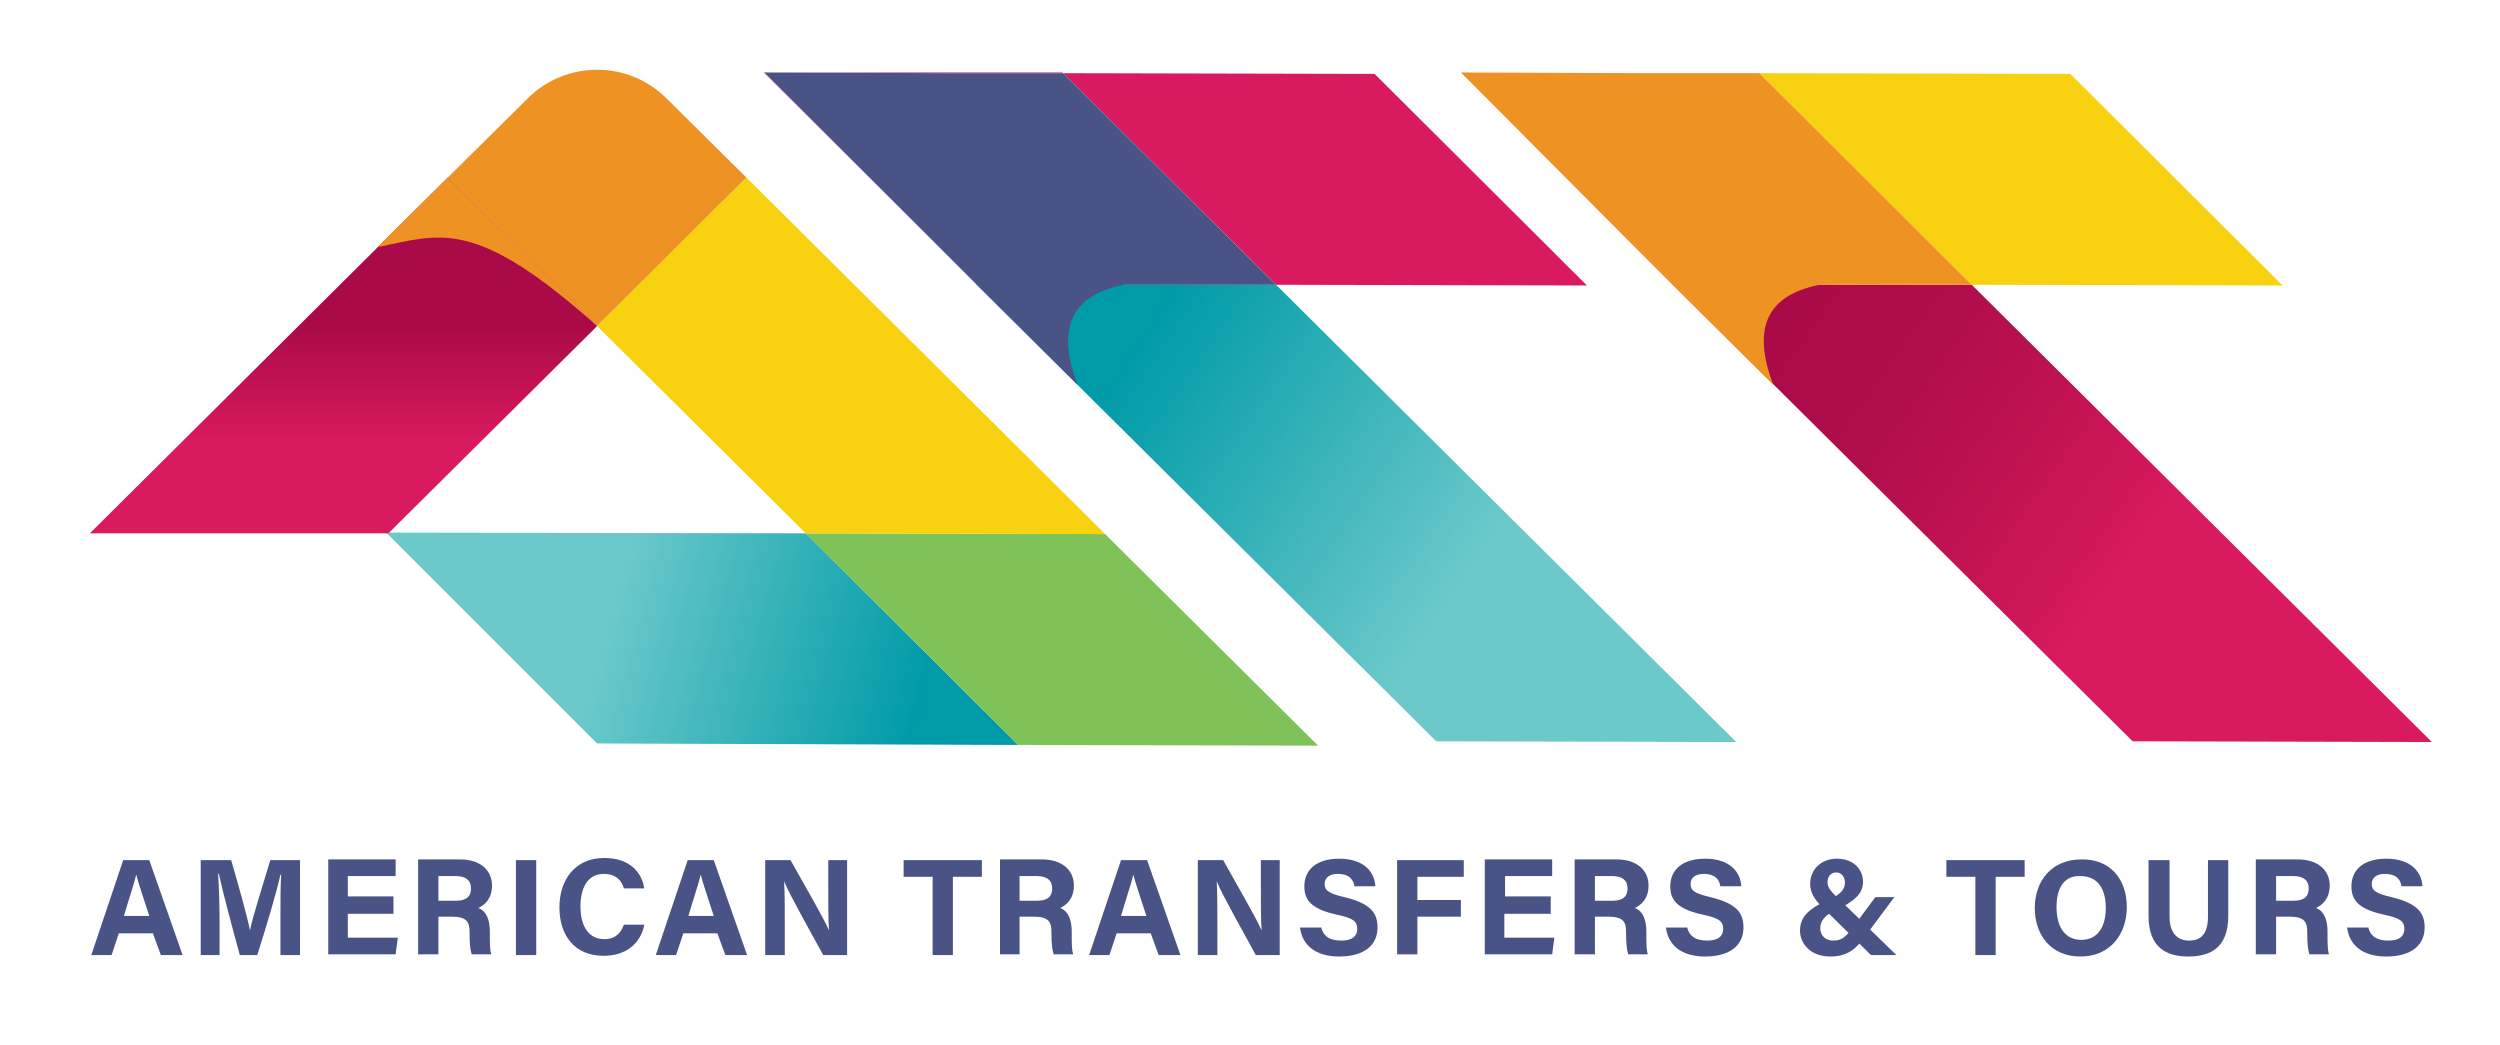 <svg preserveAspectRatio="xMidYMid meet" data-bbox="12.4 9.625 323.2 122.375" viewBox="0 0 345 144.2" xmlns="http://www.w3.org/2000/svg" data-type="ugc" role="img" aria-label="American Transfers &amp; Tours Logo (ATT))">
    <g>
        <path fill="#f8d211" d="m130.2 34.7 4.5 4.5-4.5-4.5z"></path>
        <path fill="#da1a5e" d="m219 39.4-42.9-.1-29.3-29.1-.1-.1 43 .1L219 39.4z"></path>
        <path fill="#da1a5e" d="M105.4 10h.1l24.7 24.7-24.7-24.6-.1-.1z"></path>
        <path fill="#da1a5e" d="m131.1 10.1-25.6-.1h41.1l.1.1h-15.6z"></path>
        <linearGradient y2="49.48" x2="155.616" y1="80.869" x1="202.071" gradientUnits="userSpaceOnUse" id="21855b8c-d27c-414e-b41f-057245211ddc_comp-lk1b3aiw">
            <stop offset="0" stop-color="#6cc9ca"></stop>
            <stop offset="1" stop-color="#009ba8"></stop>
        </linearGradient>
        <path fill="url(#21855b8c-d27c-414e-b41f-057245211ddc_comp-lk1b3aiw)" d="m239.6 102.4-41.4-.1-63.4-63-.1-.1 25.8.1h15.6l.1.1 63.4 63z"></path>
        <path fill="#f8d211" d="m315 39.4-42.9-.1-29.2-29.1-.1-.1 42.9.1L315 39.4z"></path>
        <linearGradient y2="96.358" x2="127.192" y1="84.593" x1="83.809" gradientUnits="userSpaceOnUse" id="7700c5b0-a43d-4eb1-b79e-420a2f077dbb_comp-lk1b3aiw">
            <stop offset="0" stop-color="#6cc9ca"></stop>
            <stop offset="1" stop-color="#009ba8"></stop>
        </linearGradient>
        <path fill="url(#7700c5b0-a43d-4eb1-b79e-420a2f077dbb_comp-lk1b3aiw)" d="m111.2 73.6 29.3 29.2-58.1-.2-29.1-29.1 57.9.1z"></path>
        <path fill="#7fc358" d="m181.9 102.9-41.4-.1-29.3-29.2 41.3.1 29.4 29.2z"></path>
        <path fill="#f8d211" d="m152.5 73.7-41.3-.1L82.4 45 103 24.5l49.5 49.2z"></path>
        <path d="M103 24.5 82.4 45 61.8 24.5l11-10.9c5.3-5.3 13.9-5.3 19.2 0l11 10.9z" fill="#ee9323"></path>
        <linearGradient y2="44.82" x2="47.404" y1="61.278" x1="47.404" gradientUnits="userSpaceOnUse" id="b9b21dbc-8176-486c-ab15-486b84c432a8_comp-lk1b3aiw">
            <stop offset="0" stop-color="#da1a5e"></stop>
            <stop offset="1" stop-color="#aa0a48"></stop>
        </linearGradient>
        <path fill="url(#b9b21dbc-8176-486c-ab15-486b84c432a8_comp-lk1b3aiw)" d="M82.4 45 53.6 73.6H12.4l49.4-49.1L82.4 45z"></path>
        <path d="M82.4 45c-17-15.2-21.7-12.6-30.3-10.9l9.7-9.6L82.4 45z" fill="#ee9323"></path>
        <linearGradient y2="44.819" x2="246.312" y1="78.718" x1="294.441" gradientUnits="userSpaceOnUse" id="4ff8e9a2-c684-43c7-87b4-43c7b370e682_comp-lk1b3aiw">
            <stop offset="0" stop-color="#da1a5e"></stop>
            <stop offset=".181" stop-color="#cc1657"></stop>
            <stop offset=".5" stop-color="#b9104f"></stop>
            <stop offset=".783" stop-color="#ae0c4a"></stop>
            <stop offset="1" stop-color="#aa0a48"></stop>
        </linearGradient>
        <path fill="url(#4ff8e9a2-c684-43c7-87b4-43c7b370e682_comp-lk1b3aiw)" d="m335.6 102.4-41.3-.1-63.4-63-.1-.1 25.7.1h15.6l.1.1 63.4 63z"></path>
        <path d="M176.1 39.3h-21c-8.1 1.6-9 6.9-6.4 13.8l-14-13.9-4.5-4.5L105.5 10l25.6.1h15.6l.1.1 29.3 29.1z" fill="#4a5386"></path>
        <path d="M272.1 39.3h-21c-8.1 1.6-9 6.9-6.4 13.8l-14-13.9-4.5-4.5L201.6 10l25.6.1h15.6l.1.1 29.2 29.1z" fill="#ee9323"></path>
        <path d="m16.4 128.8-1 3h-2.8l4.4-13.1h3.6l4.6 13.1h-3l-1.1-3h-4.7zm4.2-2.4c-.9-2.8-1.5-4.5-1.8-5.7-.3 1.3-1 3.3-1.7 5.7h3.5z" fill="#4a5386"></path>
        <path d="M38.7 126.9c0-2.2 0-4.7.1-6.2h-.1c-.6 2.7-1.9 7-3.2 11.1h-2.4c-1-3.6-2.3-8.5-2.9-11.2h-.1c.1 1.5.2 4.2.2 6.5v4.7h-2.6v-13.1h4.2c1 3.4 2.2 7.7 2.6 9.7.3-1.7 1.8-6.3 2.8-9.7h4.1v13.1h-2.7v-4.9z" fill="#4a5386"></path>
        <path d="M54.3 126.1H48v3.3h6.9l-.3 2.3h-9.3v-13.1h9.3v2.3H48v2.8h6.3v2.4z" fill="#4a5386"></path>
        <path d="M60.5 126.5v5.2h-2.8v-13.1h5.8c2.9 0 4.4 1.6 4.4 3.6 0 1.8-1 2.7-1.9 3.1.6.2 1.6.9 1.6 3.3v.6c0 .9 0 1.9.2 2.5h-2.7c-.2-.6-.3-1.5-.3-2.9v-.2c0-1.4-.4-2.1-2.5-2.1h-1.8zm0-2.2h2.4c1.5 0 2.1-.6 2.1-1.7s-.7-1.7-2.1-1.7h-2.4v3.4z" fill="#4a5386"></path>
        <path d="M74 118.7v13.1h-2.8v-13.1H74z" fill="#4a5386"></path>
        <path d="M88.9 127.7c-.5 2.4-2.4 4.2-5.6 4.2-4.1 0-6.1-2.9-6.1-6.7 0-3.6 2-6.8 6.2-6.8 3.5 0 5.2 2 5.5 4.2h-2.8c-.3-1-1-2-2.8-2-2.3 0-3.2 2.1-3.2 4.5 0 2.2.8 4.5 3.3 4.5 1.8 0 2.4-1.2 2.7-2h2.8z" fill="#4a5386"></path>
        <path d="m94.3 128.8-1 3h-2.8l4.4-13.1h3.6l4.6 13.1h-3l-1.1-3h-4.7zm4.2-2.4c-.9-2.8-1.5-4.5-1.8-5.7-.3 1.3-1 3.3-1.7 5.7h3.5z" fill="#4a5386"></path>
        <path d="M105.6 131.8v-13.1h3.5c1.6 2.9 4.7 8.2 5.3 9.7-.1-1.4-.1-3.6-.1-5.8v-3.9h2.6v13.1h-3.3c-1.4-2.6-4.8-8.6-5.4-10.2.1 1.1.1 3.8.1 6.2v4h-2.7z" fill="#4a5386"></path>
        <path d="M128.7 121h-4v-2.3h10.8v2.3h-4v10.8h-2.8V121z" fill="#4a5386"></path>
        <path d="M140.7 126.5v5.2H138v-13.1h5.8c2.9 0 4.4 1.6 4.4 3.6 0 1.8-1 2.7-1.9 3.1.6.2 1.6.9 1.6 3.3v.6c0 .9 0 1.9.2 2.5h-2.7c-.2-.6-.3-1.5-.3-2.9v-.2c0-1.4-.4-2.1-2.5-2.1h-1.9zm0-2.2h2.4c1.5 0 2.1-.6 2.1-1.7s-.7-1.7-2.1-1.7h-2.4v3.4z" fill="#4a5386"></path>
        <path d="m154.1 128.8-1 3h-2.8l4.4-13.1h3.6l4.6 13.1h-3l-1.1-3h-4.7zm4.1-2.4c-.9-2.8-1.5-4.5-1.8-5.7-.3 1.3-1 3.3-1.7 5.7h3.5z" fill="#4a5386"></path>
        <path d="M165.3 131.8v-13.1h3.5c1.6 2.9 4.7 8.2 5.3 9.7-.1-1.4-.1-3.6-.1-5.8v-3.9h2.6v13.1h-3.3c-1.4-2.6-4.8-8.6-5.4-10.2.1 1.1.1 3.8.1 6.2v4h-2.7z" fill="#4a5386"></path>
        <path d="M182.3 127.9c.3 1.3 1.2 1.9 2.8 1.9 1.5 0 2.2-.6 2.2-1.6 0-1.1-.6-1.5-2.9-2-3.6-.8-4.4-2.1-4.4-3.9 0-2.3 1.7-3.8 4.8-3.8 3.5 0 4.9 1.9 5 3.8h-2.9c-.1-.8-.6-1.7-2.3-1.7-1.1 0-1.8.5-1.8 1.4 0 .9.6 1.3 2.7 1.8 3.8.9 4.6 2.3 4.6 4.2 0 2.4-1.8 4-5.3 4-3.3 0-5.1-1.6-5.4-4h2.9z" fill="#4a5386"></path>
        <path d="M192.9 118.7h9.1v2.3h-6.4v3.2h6v2.3h-6v5.2h-2.8v-13z" fill="#4a5386"></path>
        <path d="M213.9 126.1h-6.3v3.3h6.9l-.3 2.3h-9.3v-13.1h9.3v2.3h-6.5v2.8h6.3v2.4z" fill="#4a5386"></path>
        <path d="M220.1 126.5v5.2h-2.8v-13.1h5.8c2.9 0 4.4 1.6 4.4 3.6 0 1.8-1 2.7-1.9 3.1.6.2 1.6.9 1.6 3.3v.6c0 .9 0 1.9.2 2.5h-2.7c-.2-.6-.3-1.5-.3-2.9v-.2c0-1.4-.4-2.1-2.5-2.1h-1.8zm0-2.2h2.4c1.5 0 2.1-.6 2.1-1.7s-.7-1.7-2.1-1.7h-2.4v3.4z" fill="#4a5386"></path>
        <path d="M232.8 127.9c.3 1.3 1.2 1.9 2.8 1.9 1.5 0 2.2-.6 2.2-1.6 0-1.1-.6-1.5-2.9-2-3.6-.8-4.4-2.1-4.4-3.9 0-2.3 1.7-3.8 4.8-3.8 3.5 0 4.9 1.9 5 3.8h-2.9c-.1-.8-.6-1.7-2.3-1.7-1.1 0-1.8.5-1.8 1.4 0 .9.6 1.3 2.7 1.8 3.8.9 4.6 2.3 4.6 4.2 0 2.4-1.8 4-5.3 4-3.3 0-5.1-1.6-5.4-4h2.9z" fill="#4a5386"></path>
        <path d="m261.5 123.7-3.5 4.7c-1.5 2.1-2.6 3.6-5.4 3.6-2.9 0-4.2-1.9-4.2-3.6 0-1.9 1.3-3 3.6-4.1 1.3-.5 2.6-1.2 2.6-2.5 0-.7-.4-1.4-1.2-1.4-.8 0-1.2.6-1.2 1.4 0 .8.7 1.4 1.4 2.1l8.1 7.9h-3.5l-6.9-6.8c-.8-.8-1.5-1.8-1.5-3 0-2 1.5-3.5 3.7-3.5 2.3 0 3.6 1.5 3.6 3.2 0 1.7-1.3 2.7-3.7 3.9-1.7.7-2.2 1.6-2.2 2.5 0 .9.6 1.7 1.8 1.7 1.4 0 1.9-.7 3.5-2.9l2.3-3.1h2.7z" fill="#4a5386"></path>
        <path d="M272.6 121h-4v-2.3h10.8v2.3h-4v10.8h-2.8V121z" fill="#4a5386"></path>
        <path d="M293.5 125.2c0 3.6-2.2 6.8-6.4 6.8-4.1 0-6.3-3-6.3-6.7 0-3.8 2.4-6.7 6.4-6.7 3.9-.1 6.3 2.6 6.3 6.6zm-9.7 0c0 2.6 1.1 4.5 3.4 4.5 2.5 0 3.4-2.1 3.4-4.4 0-2.5-1-4.4-3.5-4.4-2.3-.1-3.3 1.7-3.3 4.3z" fill="#4a5386"></path>
        <path d="M299.4 118.7v7.8c0 2.5 1.3 3.3 2.7 3.3 1.6 0 2.6-.9 2.6-3.3v-7.8h2.8v7.7c0 4.5-2.6 5.6-5.5 5.6-3 0-5.5-1.2-5.5-5.6v-7.7h2.9z" fill="#4a5386"></path>
        <path d="M314.1 126.5v5.2h-2.8v-13.1h5.8c2.9 0 4.4 1.6 4.4 3.6 0 1.8-1 2.7-1.9 3.1.6.2 1.6.9 1.6 3.3v.6c0 .9 0 1.9.2 2.5h-2.7c-.2-.6-.3-1.5-.3-2.9v-.2c0-1.4-.4-2.1-2.5-2.1h-1.8zm0-2.2h2.4c1.5 0 2.1-.6 2.1-1.7s-.7-1.7-2.1-1.7h-2.4v3.4z" fill="#4a5386"></path>
        <path d="M326.8 127.9c.3 1.3 1.2 1.9 2.8 1.9 1.5 0 2.2-.6 2.2-1.6 0-1.1-.6-1.5-2.9-2-3.6-.8-4.4-2.1-4.4-3.9 0-2.3 1.7-3.8 4.8-3.8 3.5 0 4.9 1.9 5 3.8h-2.9c-.1-.8-.6-1.7-2.3-1.7-1.1 0-1.8.5-1.8 1.4 0 .9.6 1.3 2.7 1.8 3.8.9 4.6 2.3 4.6 4.2 0 2.4-1.8 4-5.3 4-3.3 0-5.1-1.6-5.4-4h2.9z" fill="#4a5386"></path>
    </g>
</svg>